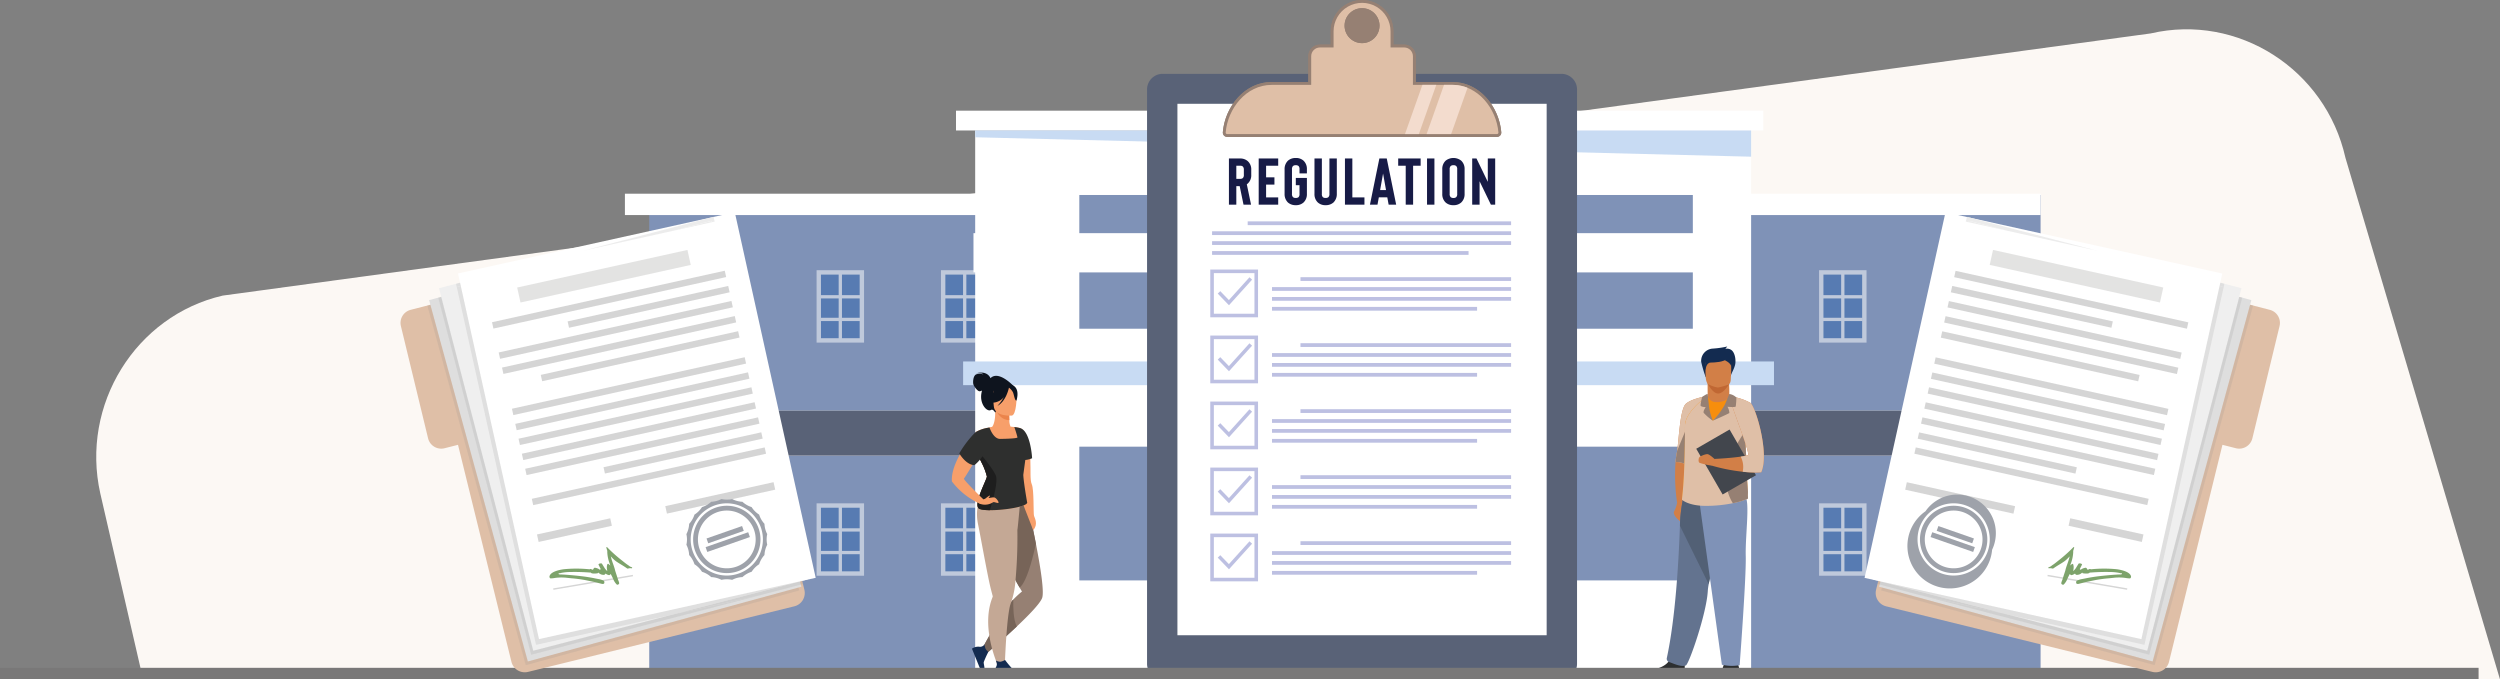 <svg xmlns="http://www.w3.org/2000/svg" xmlns:xlink="http://www.w3.org/1999/xlink" width="615.271" height="167.211" viewBox="0 0 615.271 167.211"><rect x="0" y="0" width="615.271" height="167.211" fill="#808080" stroke="none"/><defs><clipPath id="a"><path d="M1163.332,2087.342a4.3,4.3,0,1,1-4.3,4.3,4.3,4.3,0,0,1,4.3-4.3m-33.209,31.679h66.419a1.062,1.062,0,0,0,1.057-1.151c-.533-6.308-5.415-12.351-12-12.351h-9.044v-6.367a2.854,2.854,0,0,0-2.845-2.845h-2.661v-3.267a7.736,7.736,0,0,0-7.713-7.713h0a7.736,7.736,0,0,0-7.713,7.713v3.267h-2.662a2.854,2.854,0,0,0-2.845,2.845v6.367h-9.044c-6.588,0-11.47,6.043-12,12.351a1.062,1.062,0,0,0,1.058,1.151Z" fill="#968073" clip-rule="evenodd"/></clipPath><clipPath id="b"><path d="M1163.332,2095.94a4.3,4.3,0,1,0-4.3-4.3,4.3,4.3,0,0,0,4.3,4.3m-33.209,22.379h66.419a.327.327,0,0,0,.264-.116.331.331,0,0,0,.094-.274c-.5-5.878-5.035-11.708-11.3-11.708h-9.746v-7.069a2.151,2.151,0,0,0-2.143-2.143h-3.363v-3.969a7.011,7.011,0,0,0-14.023,0v3.969h-3.364a2.152,2.152,0,0,0-2.143,2.143v7.069h-9.746c-6.269,0-10.807,5.83-11.3,11.708a.331.331,0,0,0,.094.274A.327.327,0,0,0,1130.123,2118.319Z" fill="none" clip-rule="evenodd"/></clipPath><clipPath id="c"><path d="M1163.332,2087.833a3.808,3.808,0,1,1-3.808,3.808,3.808,3.808,0,0,1,3.808-3.808m0-.491a4.3,4.3,0,1,1-4.3,4.3A4.3,4.3,0,0,1,1163.332,2087.342Z" fill="#968073" clip-rule="evenodd"/></clipPath></defs><g transform="translate(-480 -3342.789)"><g transform="translate(-2320.478 1342.576)"><path d="M2835.7,2167.424h580.048l-38.037-128.376c-4.9-21.808-26.464-35.582-47.93-30.608l-474.491,64.521c-21.466,4.974-35.023,26.887-30.127,48.7Z" fill="#fcf8f4"/></g><g transform="translate(-348.122 1257.462)"><rect width="95.701" height="53.08" transform="translate(1234.626 2133.316)" fill="#7f92b7"/><rect width="95.701" height="53.08" transform="translate(1234.626 2197.44)" fill="#7f92b7"/><rect width="82.437" height="11.044" transform="translate(1247.89 2186.396)" fill="#596277"/><rect width="101.688" height="5.255" transform="translate(1228.638 2133)" fill="#fff"/><g opacity="0.5"><rect width="10.602" height="16.734" transform="translate(1245.839 2152.368)" fill="#3064ad"/><path d="M1256.879,2169.641h-11.685v-17.817h11.68Zm-10.6-1.078h9.523v-15.656h-9.523Z" fill="#fff"/><rect width="9.793" height="0.809" transform="translate(1246.142 2157.964)" fill="#fff"/><rect width="9.793" height="0.809" transform="translate(1246.142 2163.533)" fill="#fff"/><rect width="0.809" height="16.813" transform="translate(1250.633 2152.289)" fill="#fff"/><rect width="10.602" height="16.734" transform="translate(1276.45 2152.368)" fill="#3064ad"/><path d="M1287.49,2169.641h-11.68v-17.817h11.68Zm-10.6-1.078h9.524v-15.656h-9.531Z" fill="#fff"/><rect width="9.793" height="0.809" transform="translate(1276.753 2157.964)" fill="#fff"/><rect width="9.793" height="0.809" transform="translate(1276.753 2163.533)" fill="#fff"/><rect width="0.809" height="16.813" transform="translate(1281.245 2152.289)" fill="#fff"/><rect width="10.601" height="16.734" transform="translate(1307.062 2152.368)" fill="#3064ad"/><path d="M1318.1,2169.641h-11.68v-17.817h11.68Zm-10.6-1.078h9.523v-15.656H1307.5Z" fill="#fff"/><rect width="9.793" height="0.809" transform="translate(1307.366 2157.964)" fill="#fff"/><rect width="9.793" height="0.809" transform="translate(1307.366 2163.533)" fill="#fff"/><rect width="0.809" height="16.813" transform="translate(1311.857 2152.289)" fill="#fff"/></g><g opacity="0.5"><rect width="10.602" height="16.734" transform="translate(1245.839 2209.746)" fill="#3064ad"/><path d="M1256.879,2227.02h-11.685v-17.813h11.68Zm-10.6-1.079h9.523v-15.656h-9.523Z" fill="#fff"/><rect width="9.793" height="0.809" transform="translate(1246.142 2215.343)" fill="#fff"/><rect width="9.793" height="0.809" transform="translate(1246.142 2220.911)" fill="#fff"/><rect width="0.809" height="16.813" transform="translate(1250.633 2209.668)" fill="#fff"/><rect width="10.602" height="16.734" transform="translate(1276.45 2209.746)" fill="#3064ad"/><path d="M1287.49,2227.02h-11.68v-17.813h11.68Zm-10.6-1.079h9.524v-15.656h-9.531Z" fill="#fff"/><rect width="9.793" height="0.809" transform="translate(1276.753 2215.343)" fill="#fff"/><rect width="9.793" height="0.809" transform="translate(1276.753 2220.911)" fill="#fff"/><rect width="0.809" height="16.813" transform="translate(1281.245 2209.668)" fill="#fff"/><rect width="10.601" height="16.734" transform="translate(1307.062 2209.746)" fill="#3064ad"/><path d="M1318.1,2227.02h-11.68v-17.813h11.68Zm-10.6-1.079h9.523v-15.656H1307.5Z" fill="#fff"/><rect width="9.793" height="0.809" transform="translate(1307.366 2215.343)" fill="#fff"/><rect width="9.793" height="0.809" transform="translate(1307.366 2220.911)" fill="#fff"/><rect width="0.809" height="16.813" transform="translate(1311.857 2209.668)" fill="#fff"/></g><rect width="95.701" height="53.08" transform="translate(987.906 2133.316)" fill="#7f92b7"/><rect width="95.701" height="53.08" transform="translate(987.906 2197.44)" fill="#7f92b7"/><rect width="82.437" height="11.044" transform="translate(1001.17 2186.396)" fill="#596277"/><rect width="101.688" height="5.255" transform="translate(981.918 2133)" fill="#fff"/><g opacity="0.5"><rect width="10.602" height="16.734" transform="translate(999.119 2152.368)" fill="#3064ad"/><path d="M1010.158,2169.641H998.474v-17.817h11.68Zm-10.6-1.078h9.523v-15.656h-9.523Z" fill="#fff"/><rect width="9.793" height="0.809" transform="translate(999.422 2157.964)" fill="#fff"/><rect width="9.793" height="0.809" transform="translate(999.422 2163.533)" fill="#fff"/><rect width="0.809" height="16.813" transform="translate(1003.913 2152.289)" fill="#fff"/><rect width="10.602" height="16.734" transform="translate(1029.73 2152.368)" fill="#3064ad"/><path d="M1040.77,2169.641h-11.68v-17.817h11.68Zm-10.6-1.078h9.523v-15.656h-9.53Z" fill="#fff"/><rect width="9.793" height="0.809" transform="translate(1030.033 2157.964)" fill="#fff"/><rect width="9.793" height="0.809" transform="translate(1030.033 2163.533)" fill="#fff"/><rect width="0.809" height="16.813" transform="translate(1034.525 2152.289)" fill="#fff"/><rect width="10.601" height="16.734" transform="translate(1060.342 2152.368)" fill="#3064ad"/><path d="M1071.382,2169.641H1059.7v-17.817h11.68Zm-10.6-1.078h9.522v-15.656h-9.522Z" fill="#fff"/><rect width="9.793" height="0.809" transform="translate(1060.646 2157.964)" fill="#fff"/><rect width="9.793" height="0.809" transform="translate(1060.646 2163.533)" fill="#fff"/><rect width="0.809" height="16.813" transform="translate(1065.137 2152.289)" fill="#fff"/></g><g opacity="0.5"><rect width="10.602" height="16.734" transform="translate(999.119 2209.746)" fill="#3064ad"/><path d="M1010.158,2227.02H998.474v-17.813h11.68Zm-10.6-1.079h9.523v-15.656h-9.523Z" fill="#fff"/><rect width="9.793" height="0.809" transform="translate(999.422 2215.343)" fill="#fff"/><rect width="9.793" height="0.809" transform="translate(999.422 2220.911)" fill="#fff"/><rect width="0.809" height="16.813" transform="translate(1003.913 2209.668)" fill="#fff"/><rect width="10.602" height="16.734" transform="translate(1029.73 2209.746)" fill="#3064ad"/><path d="M1040.77,2227.02h-11.68v-17.813h11.68Zm-10.6-1.079h9.523v-15.656h-9.53Z" fill="#fff"/><rect width="9.793" height="0.809" transform="translate(1030.033 2215.343)" fill="#fff"/><rect width="9.793" height="0.809" transform="translate(1030.033 2220.911)" fill="#fff"/><rect width="0.809" height="16.813" transform="translate(1034.525 2209.668)" fill="#fff"/><rect width="10.601" height="16.734" transform="translate(1060.342 2209.746)" fill="#3064ad"/><path d="M1071.382,2227.02H1059.7v-17.813h11.68Zm-10.6-1.079h9.522v-15.656h-9.522Z" fill="#fff"/><rect width="9.793" height="0.809" transform="translate(1060.646 2215.343)" fill="#fff"/><rect width="9.793" height="0.809" transform="translate(1060.646 2220.911)" fill="#fff"/><rect width="0.809" height="16.813" transform="translate(1065.137 2209.668)" fill="#fff"/></g><rect width="190.964" height="134.039" transform="translate(1068.123 2117.437)" fill="#fff"/><rect width="198.674" height="4.87" transform="translate(1063.402 2112.566)" fill="#fff"/><path d="M1068.123,2119.109l190.965,4.781v-6.454H1068.123Z" fill="#c8dbf3"/><rect width="26.02" height="28.204" transform="translate(1151.523 2221.891)" fill="#fff"/><rect width="23.54" height="26.929" transform="translate(1152.763 2223.166)" fill="#3064ad"/><rect width="0.877" height="26.929" transform="translate(1164.095 2223.166)" fill="#fff"/><path d="M1162,2236.631a.556.556,0,1,1,.557.556.556.556,0,0,1-.557-.556Z" fill="#fff"/><path d="M1165.957,2236.631a.556.556,0,1,1,.556.556h0A.557.557,0,0,1,1165.957,2236.631Z" fill="#fff"/><rect width="199.559" height="5.831" transform="translate(1065.156 2174.287)" fill="#c8dbf3"/><rect width="150.993" height="32.912" transform="translate(1093.75 2133.316)" fill="#7f92b7"/><rect width="150.993" height="32.912" transform="translate(1093.75 2195.257)" fill="#7f92b7"/><path d="M1114.256,2103.5h98.152a3.848,3.848,0,0,1,3.837,3.837V2248.7a3.848,3.848,0,0,1-3.837,3.838h-98.152a3.848,3.848,0,0,1-3.837-3.838V2107.336a3.848,3.848,0,0,1,3.837-3.837" fill="#596277" fill-rule="evenodd"/><rect width="90.871" height="130.793" transform="translate(1117.896 2110.871)" fill="#fff"/><path d="M1163.332,2087.342a4.3,4.3,0,1,1-4.3,4.3,4.3,4.3,0,0,1,4.3-4.3m-33.209,31.679h66.419a1.062,1.062,0,0,0,1.057-1.151c-.533-6.308-5.415-12.351-12-12.351h-9.044v-6.367a2.854,2.854,0,0,0-2.845-2.845h-2.661v-3.267a7.736,7.736,0,0,0-7.713-7.713h0a7.736,7.736,0,0,0-7.713,7.713v3.267h-2.662a2.854,2.854,0,0,0-2.845,2.845v6.367h-9.044c-6.588,0-11.47,6.043-12,12.351a1.062,1.062,0,0,0,1.058,1.151Z" fill="#968073" fill-rule="evenodd"/><g clip-path="url(#a)"><rect width="68.586" height="33.694" transform="translate(1129.039 2085.327)" fill="#968073"/></g><g clip-path="url(#b)"><rect width="67.154" height="32.29" transform="translate(1129.755 2086.029)" fill="#dfbfa7"/></g><path d="M1179.221,2118.319h6.042l4.031-11.379a9.825,9.825,0,0,0-3.7-.719h-2.09Zm-5.321,0h3.416l4.286-12.1h-3.416Z" fill="#f3dcce" fill-rule="evenodd"/><path d="M1163.332,2087.833a3.808,3.808,0,1,1-3.808,3.808,3.808,3.808,0,0,1,3.808-3.808m0-.491a4.3,4.3,0,1,1-4.3,4.3A4.3,4.3,0,0,1,1163.332,2087.342Z" fill="#968073" fill-rule="evenodd"/><g clip-path="url(#c)"><rect width="8.598" height="8.598" transform="translate(1159.033 2087.342)" fill="#968073"/></g><rect width="10.874" height="10.874" transform="translate(1126.422 2152.104)" fill="none" stroke="#bdc0e2" stroke-miterlimit="2.613" stroke-width="0.88"/><rect width="64.829" height="0.927" transform="translate(1135.186 2139.808)" fill="#bdc0e2"/><rect width="73.593" height="0.927" transform="translate(1126.422 2142.246)" fill="#bdc0e2"/><rect width="73.593" height="0.927" transform="translate(1126.422 2144.684)" fill="#bdc0e2"/><rect width="63.125" height="0.927" transform="translate(1126.422 2147.122)" fill="#bdc0e2"/><path d="M1196.1,2124.333v11.361h-1.059l-2.78-5.762v5.762h-1.82v-11.361h1.059l2.78,5.745v-5.745Zm-10.274,1.655a.95.95,0,0,1,.678.2,1.038,1.038,0,0,1,.248.812v6.037a1.038,1.038,0,0,1-.248.812.95.95,0,0,1-.678.2.987.987,0,0,1-.678-.2,1.071,1.071,0,0,1-.249-.812V2127a1.069,1.069,0,0,1,.249-.812A.987.987,0,0,1,1185.822,2125.988Zm0,9.836a2.731,2.731,0,0,0,1.919-.666,2.778,2.778,0,0,0,.828-2.126V2127a2.78,2.78,0,0,0-.828-2.127,3.1,3.1,0,0,0-3.838,0,2.78,2.78,0,0,0-.828,2.127v6.037a2.778,2.778,0,0,0,.828,2.126A2.731,2.731,0,0,0,1185.822,2135.824Zm-4.681-.13v-11.361h-1.82v11.361Zm-3.391-11.361v1.785H1175.9v9.576h-1.82v-9.576h-1.853v-1.785Zm-9.976,7.774h1.456l-.728-4.074Zm2.1,3.587-.331-1.8h-2.084l-.331,1.8h-1.854l2.317-11.361h1.82l2.316,11.361Zm-5.955,0v-1.785h-2.978v-9.576h-1.82v11.361Zm-9.546.13a2.811,2.811,0,0,0,1.92-.666,2.846,2.846,0,0,0,.827-2.126v-8.7h-1.82v8.7a1.075,1.075,0,0,1-.248.812.991.991,0,0,1-.679.2,1.019,1.019,0,0,1-.7-.2,1.091,1.091,0,0,1-.231-.812v-8.7h-1.82v8.7a2.777,2.777,0,0,0,.827,2.126A2.731,2.731,0,0,0,1154.374,2135.824Zm-7.361,0a2.733,2.733,0,0,0,1.919-.666,2.781,2.781,0,0,0,.827-2.126v-3.911h-2.73v1.785h.91v2.126a1.086,1.086,0,0,1-.232.812,1.016,1.016,0,0,1-.694.2.992.992,0,0,1-.679-.2,1.075,1.075,0,0,1-.248-.812V2127a1.073,1.073,0,0,1,.248-.812.992.992,0,0,1,.679-.2,1.016,1.016,0,0,1,.694.2,1.085,1.085,0,0,1,.232.812V2128h1.82V2127a2.783,2.783,0,0,0-.827-2.127,2.738,2.738,0,0,0-1.919-.665,2.815,2.815,0,0,0-1.92.665,2.848,2.848,0,0,0-.827,2.127v6.037a2.846,2.846,0,0,0,.827,2.126A2.809,2.809,0,0,0,1147.013,2135.824Zm-4.318-9.706h-2.978v2.857h2.052v1.785h-2.052v3.149h2.978v1.785h-4.8v-11.361h4.8Zm-8.454,1.006a1.1,1.1,0,0,0-.248-.811.988.988,0,0,0-.678-.2h-.927v3.23h.927a.988.988,0,0,0,.678-.195,1.069,1.069,0,0,0,.248-.811Zm1.771,8.57h-1.853l-.943-4.561h-.828v4.561h-1.82v-11.361h2.747a2.733,2.733,0,0,1,1.919.681,2.7,2.7,0,0,1,.828,2.11v1.218a2.717,2.717,0,0,1-.828,2.126,1.674,1.674,0,0,1-.265.211Z" fill="#171b46"/><path d="M1128.126,2157.282l2.445,2.531,5.379-5.954" fill="none" stroke="#bdc0e2" stroke-miterlimit="2.613" stroke-width="0.87"/><rect width="51.837" height="0.927" transform="translate(1148.178 2153.545)" fill="#bdc0e2"/><rect width="58.844" height="0.927" transform="translate(1141.171 2155.983)" fill="#bdc0e2"/><rect width="58.844" height="0.927" transform="translate(1141.171 2158.421)" fill="#bdc0e2"/><rect width="50.474" height="0.927" transform="translate(1141.171 2160.859)" fill="#bdc0e2"/><rect width="10.874" height="10.874" transform="translate(1126.422 2168.349)" fill="none" stroke="#bdc0e2" stroke-miterlimit="2.613" stroke-width="0.88"/><rect width="10.874" height="10.874" transform="translate(1126.422 2184.594)" fill="none" stroke="#bdc0e2" stroke-miterlimit="2.613" stroke-width="0.88"/><rect width="10.874" height="10.874" transform="translate(1126.422 2200.84)" fill="none" stroke="#bdc0e2" stroke-miterlimit="2.613" stroke-width="0.88"/><rect width="10.874" height="10.874" transform="translate(1126.422 2217.085)" fill="none" stroke="#bdc0e2" stroke-miterlimit="2.613" stroke-width="0.88"/><path d="M1128.126,2173.528l2.445,2.531,5.379-5.954" fill="none" stroke="#bdc0e2" stroke-miterlimit="2.613" stroke-width="0.87"/><path d="M1128.126,2189.773l2.445,2.531,5.379-5.954" fill="none" stroke="#bdc0e2" stroke-miterlimit="2.613" stroke-width="0.87"/><path d="M1128.126,2206.018l2.445,2.531,5.379-5.954" fill="none" stroke="#bdc0e2" stroke-miterlimit="2.613" stroke-width="0.87"/><path d="M1128.126,2222.264l2.445,2.531,5.379-5.954" fill="none" stroke="#bdc0e2" stroke-miterlimit="2.613" stroke-width="0.87"/><rect width="51.837" height="0.927" transform="translate(1148.178 2169.79)" fill="#bdc0e2"/><rect width="51.837" height="0.927" transform="translate(1148.178 2186.035)" fill="#bdc0e2"/><rect width="51.837" height="0.927" transform="translate(1148.178 2202.281)" fill="#bdc0e2"/><rect width="51.837" height="0.927" transform="translate(1148.178 2218.526)" fill="#bdc0e2"/><rect width="58.844" height="0.927" transform="translate(1141.171 2172.228)" fill="#bdc0e2"/><rect width="58.844" height="0.927" transform="translate(1141.171 2188.473)" fill="#bdc0e2"/><rect width="58.844" height="0.927" transform="translate(1141.171 2204.719)" fill="#bdc0e2"/><rect width="58.844" height="0.927" transform="translate(1141.171 2220.964)" fill="#bdc0e2"/><rect width="58.844" height="0.927" transform="translate(1141.171 2174.666)" fill="#bdc0e2"/><rect width="58.844" height="0.927" transform="translate(1141.171 2190.911)" fill="#bdc0e2"/><rect width="58.844" height="0.927" transform="translate(1141.171 2207.156)" fill="#bdc0e2"/><rect width="58.844" height="0.927" transform="translate(1141.171 2223.402)" fill="#bdc0e2"/><rect width="50.474" height="0.927" transform="translate(1141.171 2177.104)" fill="#bdc0e2"/><rect width="50.474" height="0.927" transform="translate(1141.171 2193.349)" fill="#bdc0e2"/><rect width="50.474" height="0.927" transform="translate(1141.171 2209.594)" fill="#bdc0e2"/><rect width="50.474" height="0.927" transform="translate(1141.171 2225.84)" fill="#bdc0e2"/><path d="M1084.589,2232.526c-.546,1.4-3.341,4.268-6.222,6.981-3.439,3.241-7,6.254-7,6.254s-1.628.5-.918-1.9c0,0,3.927-7.215,5.613-9.345.482-.608.98-1.164,1.447-1.647a23.158,23.158,0,0,1,2.131-1.967s-.221-.355-.579-.969c-1.753-3-6.784-12.192-5.23-16.273a14.233,14.233,0,0,1,6.52-7.13s1.475,6.22,2.719,12.615C1084.213,2225.029,1085.163,2231.059,1084.589,2232.526Z" fill="#968073"/><path d="M1083.068,2219.146c-.856,3.937-2.339,9.508-4.009,10.788-1.753-3-6.784-12.192-5.23-16.273a14.233,14.233,0,0,1,6.52-7.13S1081.824,2212.751,1083.068,2219.146Z" fill="#776458"/><path d="M1078.367,2239.507c-3.439,3.241-7,6.254-7,6.254s-1.628.5-.918-1.9c0,0,3.927-7.215,5.613-9.345.482-.608.98-1.164,1.447-1.647C1077.452,2234.711,1077.5,2237.836,1078.367,2239.507Z" fill="#776458"/><path d="M1082.4,2215.813s-4.075-10.229-3.86-10.524c.133-.185.392-5.765.569-9.959.107-2.55.184-4.589.184-4.589s1.806.644,2.239,5.037c.083.847.132,1.645.161,2.39.122,3.117-.106,5.313.359,6.351.577,1.287.37,7.16.548,7.751S1083.693,2214.34,1082.4,2215.813Z" fill="#f79f6a"/><path d="M1079.177,2209l-.325-1.2c-2.289.99-9.015-.457-9.015-.457s-2.005,2.375-.973,7.194c.5,2.351,2.286,12.4,3.015,15.343.264,1.066.469,1.823.551,2.125l0,0a.437.437,0,0,1-.03.275,14.108,14.108,0,0,0-.713,2.346c-1.665,7.8,2.894,16.409,2.894,16.409l.78-.458s.3-10.39,1.112-15.081a8.931,8.931,0,0,1,.455-1.816,19.516,19.516,0,0,0,1.07-5.015,118.16,118.16,0,0,0,.507-12.955C1078.583,2215.7,1079.177,2209,1079.177,2209Z" fill="#c4a895"/><path d="M1068.853,2210.268c-.93-1.408,2.262-7.159,2.148-7.7a15.411,15.411,0,0,0-1.263-3.317,24.939,24.939,0,0,1-1.2-2.6c.166-.231.328-.447.478-.651a5.789,5.789,0,0,0,.556-.873,1.2,1.2,0,0,0,.134-.832,4.187,4.187,0,0,0-.209-.6c-.04-.092-.083-.183-.128-.274a8.551,8.551,0,0,0-1.185-1.725,8.087,8.087,0,0,1,2.91-1.034c.132-.043.248-.075.342-.1l.2-.047c.223-.054.447-.1.641-.135.4-.405.886-1.905.741-4.115l.195.026,3.273.442s-.01,1.023.045,1.982a3.794,3.794,0,0,0,.3,1.615c.254.02.407.035.407.035v0l.006.007c.184.015.354.031.509.049l.037,0c.288.032.526.068.72.1a.326.326,0,0,0,.04.009,3.175,3.175,0,0,1,.748.2v.01c-.027,1.031,1.638,2.835,1.521,5.168,0,.088-.851,6.2-.847,6.293.068,1.741.921,6.645.921,6.645C1081.664,2210.374,1069.354,2211.716,1068.853,2210.268Z" fill="#f79f6a"/><path d="M1071.882,2178.408c-.06-.169-.774-1.974-3.616-1.185,0,0,1.434-.27,1.865.262a2.376,2.376,0,0,0-1.869.029c-.691.483-.718,1.968-.583,2.411s1.009,1.733,1.534,1.7a1.545,1.545,0,0,0,.589-.185,6.968,6.968,0,0,0-.165.793c-.4,2.657,1.469,4.543,2.341,4,.559-.351,1.058.634,1.058.634l4.409-6.655S1073.855,2176.4,1071.882,2178.408Z" fill="#0e141e"/><path d="M1076.484,2186.737s-.012,1.022.045,1.981c-1.813.06-2.871-1.532-3.319-2.423Z" fill="#eb844b"/><path d="M1077.144,2187.608s-4.278.333-4.444-2.334-.831-4.421,1.893-4.746,3.319.659,3.591,1.536S1078.252,2187.453,1077.144,2187.608Z" fill="#f79f6a"/><path d="M1077.966,2180.589c-.711-.762-1.2-.555-1.466-.3a3,3,0,0,0-3.811.852,5.1,5.1,0,0,1-1.482,3.112,3.551,3.551,0,0,0,2.581-.139,3.065,3.065,0,0,0,1.4-1.095,10.021,10.021,0,0,1-1.591,2.205c2.088-1.125,2.768-4.167,2.835-4.488a3.366,3.366,0,0,1,1.01,1.187c.255.666.437,2.059.841,1.986C1078.279,2183.912,1079.032,2181.731,1077.966,2180.589Z" fill="#0e141e"/><path d="M1079.694,2251.282h-6.638a2.758,2.758,0,0,1,.188-1.779c.386-.637.148-1.07-.019-1.612a2.453,2.453,0,0,0,1.089.295,3.274,3.274,0,0,0,1.156-.44,22.549,22.549,0,0,0,1.722,2.079C1077.626,2250.137,1079.56,2250.026,1079.694,2251.282Z" fill="#132b50"/><path d="M1069.828,2251.127l-2.5-6.15a2.763,2.763,0,0,1,1.719-.5,1.278,1.278,0,0,0,1.4-.619,2.589,2.589,0,0,0,.226,1.115,2.344,2.344,0,0,0,.693.784,23.956,23.956,0,0,0-1.129,2.5C1070.111,2248.78,1070.942,2250.53,1069.828,2251.127Z" fill="#132b50"/><path d="M1079.965,2202.212c0-.05.26-1.972.493-3.679a5.44,5.44,0,0,0,1.674-.429c-.029-.744-.525-7.114-3.2-7.473-.127-.035-.259-.064-.386-.089l-.04-.008c-.328-.061-.619-.093-.72-.1l-.037,0a24.871,24.871,0,0,1,.783,2.533c-.015.267-2.58.355-4.266.378s-2.615-2.777-2.63-2.82c-.065.015-.132.031-.2.048a8.834,8.834,0,0,0-3.252,1.132,8.5,8.5,0,0,1,1.185,1.726c.046.09.088.182.128.274a4.176,4.176,0,0,1,.209.595,1.205,1.205,0,0,1-.134.833,5.833,5.833,0,0,1-.556.872c-.15.2-.312.421-.478.651a5.935,5.935,0,0,0,.287.726h0c.241.53.574,1.177.913,1.875a15.4,15.4,0,0,1,1.263,3.316c.114.543-3.078,6.293-2.147,7.7.148.428,1.327.612,2.9.62,3.739.02,9.686-.962,9.137-2.031C1080.886,2208.857,1080.033,2203.954,1079.965,2202.212Z" fill="#2e2f2e"/><path d="M1071.749,2210.888c-1.568-.008-2.747-.192-2.9-.62-.931-1.408,2.261-7.158,2.147-7.7a15.4,15.4,0,0,0-1.263-3.316c-.339-.7-.672-1.345-.913-1.875h0c.132-.521.21-.825.21-.825s3.4,3.949,4.175,5.813C1073.821,2203.826,1072.394,2208.8,1071.749,2210.888Z" fill="#1e1e1e"/><path d="M1070.135,2208.211l-.672,1.164a17.864,17.864,0,0,1-7.07-5.565c-.151-2.189.873-4.705,2.1-6.876.2-.359.411-.709.622-1.046a27.155,27.155,0,0,0,3.233,2.417c-.179.3-.394.653-.626,1.034-.958,1.579-2.2,3.6-2.356,3.761C1065.1,2203.366,1070.135,2208.211,1070.135,2208.211Z" fill="#f79f6a"/><path d="M1067.9,2199.812c-2.126-.14-3.694-2.906-3.694-2.906a26.536,26.536,0,0,1,3.979-5.208C1074.078,2193.948,1068.861,2199.177,1067.9,2199.812Z" fill="#2e2f2e"/><path d="M1070.135,2208.21a1.328,1.328,0,0,0,.6-.259c.237-.207.991-.792,1.035-.61s-.547.462-.236.507.8-.164,1.287-.09,1.239,1.2,1.008,1.332-1.075-.311-1.3-.155a3.653,3.653,0,0,1-3.069.44C1068.2,2208.794,1070.135,2208.21,1070.135,2208.21Z" fill="#f79f6a"/><path d="M1247.906,2178.133a30.415,30.415,0,0,1-1.107-3.763,3.027,3.027,0,0,1,2.878-3.253,22.5,22.5,0,0,0,3.549-.515l-.493.582a1.848,1.848,0,0,1,1.468.269c.748.492,1.129,1.947,1.017,3.2s-1.091,2.633-1.1,3.151S1247.906,2178.133,1247.906,2178.133Z" fill="#132b50"/><path d="M1240.854,2209.125a7.32,7.32,0,0,1-.772,2.167s-.326,1.008,1.811,2.522.059-4.689.059-4.689Z" fill="#d27f47"/><path d="M1248.394,2182.764s-1.2,6.415-2.506,13.117c-1.42,7.285-2.969,14.908-3.248,15-.534.178-1.351-.519-1.707-1.41a45.961,45.961,0,0,1-.443-10.4,18.758,18.758,0,0,1,.281-2.162c.534-2.4.7-10.907,2.3-12.242S1248.394,2182.764,1248.394,2182.764Z" fill="#d27f47"/><path d="M1248.394,2182.764s-.691,3.7-1.6,8.41c-.287,1.5-.6,3.093-.911,4.707-1.281,2.511-2.38,4.218-2.719,3.9a3.922,3.922,0,0,0-2.679-.71,18.758,18.758,0,0,1,.281-2.162c.042-.19.082-.418.12-.677.448-3.025.7-10.336,2.179-11.565C1244.672,2183.327,1248.394,2182.764,1248.394,2182.764Z" fill="#dfbfa7"/><path d="M1246.8,2191.174c-.287,1.5-.6,3.093-.911,4.707-1.281,2.511-2.38,4.218-2.719,3.9a3.922,3.922,0,0,0-2.679-.71,18.758,18.758,0,0,1,.281-2.162c.042-.19.082-.418.12-.677l3.841-9.27Z" fill="#968073"/><path d="M1253.709,2182.669a28.369,28.369,0,0,0-.168-4.144l-5.165.844s0,1.576.023,3.325h-.005s-.141,1.622,1.857,1.859S1253.763,2183.921,1253.709,2182.669Z" fill="#d27f47"/><path d="M1248.362,2179.688s1.216,2.492,2.611,2.492,2.7-2.344,2.7-2.344Z" fill="#c06733"/><path d="M1251.8,2251.135a9.1,9.1,0,0,1,.623-2.334c.436-.87,3.2-.317,3.2-.317s.554.475.673,2.691Z" fill="#2d2f30"/><path d="M1242.368,2251.116c.651-.4.28-3.361.28-3.361s-3.032-2.426-3.449-.569-2.881,2.692-4.284,2.919a1.505,1.505,0,0,0-1.361,1.011Z" fill="#2d2f30"/><path d="M1248.53,2179.872a7.088,7.088,0,0,0,2.4.833,19.252,19.252,0,0,0,2.579-.726c.614-.372.575-1.126.606-2.174a16.291,16.291,0,0,0,.024-2.929c-.164-.855-.707-1.342-2.225-1.474-2.787-.242-3.948.456-4,1.39-.012.251-.024.491-.032.717C1247.771,2178.423,1248,2179.457,1248.53,2179.872Z" fill="#d27f47"/><path d="M1248.649,2229.095a13.891,13.891,0,0,0-.222,1.638c-.282,5.5-4.629,18.071-5.407,18.365-1.2.454-3.1-.511-4.088-.827a.851.851,0,0,1-.6-.966c2.153-9.9,2.944-24.146,3.232-32.582a38.221,38.221,0,0,1,.875-7.185s10.6-2.829,10.664.749C1253.162,2211.454,1249.595,2223.871,1248.649,2229.095Z" fill="#63738f"/><path d="M1248.649,2229.095l-7.082-14.372a38.221,38.221,0,0,1,.875-7.185s10.6-2.829,10.664.749C1253.162,2211.454,1249.595,2223.871,1248.649,2229.095Z" fill="#526075"/><path d="M1246.29,2208.3l5.6,40.62a10.965,10.965,0,0,0,4.375.118s1.641-21.6,1.5-26.826,1.178-13.975-.3-14.941S1246.29,2208.3,1246.29,2208.3Z" fill="#7f92b7"/><path d="M1258.28,2207.271a.837.837,0,0,1-.825.87l-8.831.135-6.488.1c-.3,0,.657-2.425.677-18.272,0-3.536,5.479-7.341,5.58-7.341v0a2.125,2.125,0,0,0,2.039,1.53c1.467.1,3.267-.634,3.267-1.479a3.917,3.917,0,0,1,.444.573,22.855,22.855,0,0,1,3.15,8.2c.744,3.577.458,8.36.993,14.53C1258.326,2206.563,1258.269,2206.959,1258.28,2207.271Z" fill="#f78e0d"/><path d="M1257.954,2208.19a18,18,0,0,1-3.37.982,33.245,33.245,0,0,1-6.529.655c-4.293.028-5.919-1.452-5.919-1.452-.3,0,.657-2.425.677-18.272,0-3.536,5.479-7.341,5.58-7.341v0s-.141,4.708,1.284,6.093c0,0,2-1.543,4.589-5.935a27.724,27.724,0,0,1,3.027,8.665,24.421,24.421,0,0,1,.4,3.007c.25,3.126.194,6.942.592,11.523.039.446-.018.842-.007,1.154C1258.3,2207.742,1258.425,2208.183,1257.954,2208.19Z" fill="#dfbfa7"/><path d="M1257.954,2208.19a18,18,0,0,1-3.37.982,11.553,11.553,0,0,1-1.682-5.952c-.2-5.068,4.61-11.593,4.61-11.593l.183,2.967c.25,3.126.194,6.942.592,11.523.039.446-.018.842-.007,1.154C1258.3,2207.742,1258.425,2208.183,1257.954,2208.19Z" fill="#968073"/><rect width="9.474" height="12.996" transform="matrix(0.866, -0.5, 0.5, 0.866, 1245.58, 2195.769)" fill="#42464d"/><path d="M1261.567,2201.558a25.334,25.334,0,0,1-4.553-.131,43.752,43.752,0,0,1-7.9-1.59l.915-1.563s3.741-.165,6.481-.566a16.491,16.491,0,0,0,1.788-.344c.6-.16-2.362-7.655-3.854-12.063-.356-1.052-.628-1.928-.749-2.486,0,0,.26.042.67.122a13.887,13.887,0,0,1,4.527,1.528C1260.256,2185.493,1263.648,2197.08,1261.567,2201.558Z" fill="#d27f47"/><path d="M1250.067,2198.274s-1.268-1.187-1.757-1.187-1.9.514-2.046.91-.2,1.108.2,1.266a18.234,18.234,0,0,0,2.506.594C1249.4,2199.9,1250.47,2199.659,1250.067,2198.274Z" fill="#d27f47"/><path d="M1261.567,2201.558a25.334,25.334,0,0,1-4.553-.131,5.436,5.436,0,0,0-.5-3.719,16.491,16.491,0,0,0,1.788-.344c.6-.16-2.362-7.655-3.854-12.063-.119-1.425-.182-2.379-.182-2.379l.1.015a13.887,13.887,0,0,1,4.527,1.528C1260.256,2185.493,1263.648,2197.08,1261.567,2201.558Z" fill="#dfbfa7"/><path d="M1249.677,2188.857s4-1.761,4.056-1.9a3.167,3.167,0,0,0-.475-1.523s1.919.178,2.038-.06a16.061,16.061,0,0,0,.158-2.216,3.06,3.06,0,0,0-1.741-.87s-.866,2.148-1.187,2.789A19.761,19.761,0,0,1,1249.677,2188.857Z" fill="#968073"/><path d="M1248.728,2185.375a13.324,13.324,0,0,0,.949,3.482,11.876,11.876,0,0,1-2.265-1.929c-.178-.475.505-1.4.505-1.4s-1.247-.029-1.276-.445a13.352,13.352,0,0,1,.385-2.047s1.072-.783,1.369-.753Z" fill="#968073"/><path d="M1247.858,2176.444s.108-1.858,1.261-1.88,3.157-.135,3.99-.918-4.951-.425-4.951-.425S1247.459,2175.458,1247.858,2176.444Z" fill="#132b50"/><path d="M1252.487,2173.922s1.5.612,1.714,1.567C1254.2,2175.489,1254.7,2171.968,1252.487,2173.922Z" fill="#132b50"/><rect width="42.715" height="9.659" transform="translate(1067.704 2142.709)" fill="#fff"/><rect width="42.715" height="9.659" transform="translate(1216.245 2142.709)" fill="#fff"/></g><rect width="610" height="2.858" transform="translate(480 3507.143)" fill="#797878"/><g transform="translate(-348.604 1257.132)"><path d="M1389.622,2165.91a3.324,3.324,0,0,0-2.4-4l-6.348-1.641c-.062-.019-.125-.037-.188-.053l-.319-.078h0l-65.21-16.058a3.379,3.379,0,0,0-4.089,2.473l-20.743,84.236a3.379,3.379,0,0,0,2.473,4.089l65.528,16.137a3.379,3.379,0,0,0,4.089-2.474l13.152-53.408,3.316.84a3.325,3.325,0,0,0,4.048-2.441Z" fill="#dfbfa7"/><rect width="92.189" height="69.792" transform="translate(1291.058 2230.055) rotate(-74.718)" fill="#dedede"/><rect width="92.189" height="69.792" transform="translate(1289.503 2228.254) rotate(-75.431)" fill="#efefef"/><path d="M1351.3,2228.376l-.05.006.066,0Z" fill="#333232"/><rect width="92.189" height="69.792" transform="matrix(0.216, -0.976, 0.976, 0.216, 1287.49, 2227.876)" fill="#fff"/><rect width="3.777" height="42.91" transform="translate(1318.288 2150.856) rotate(-77.554)" fill="#e3e3e2"/><rect width="1.602" height="58.692" transform="matrix(0.216, -0.976, 0.976, 0.216, 1309.541, 2153.874)" fill="#d5d5d5"/><rect width="1.602" height="40.475" transform="translate(1308.72 2157.594) rotate(-77.554)" fill="#d5d5d5"/><rect width="1.602" height="58.692" transform="matrix(0.216, -0.976, 0.976, 0.216, 1307.899, 2161.315)" fill="#d5d5d5"/><rect width="1.602" height="58.692" transform="matrix(0.216, -0.976, 0.976, 0.216, 1307.078, 2165.036)" fill="#d5d5d5"/><rect width="1.602" height="49.768" transform="matrix(0.216, -0.976, 0.976, 0.216, 1306.257, 2168.756)" fill="#d5d5d5"/><rect width="1.602" height="58.692" transform="matrix(0.216, -0.976, 0.976, 0.216, 1304.639, 2175.167)" fill="#d5d5d5"/><rect width="1.602" height="58.692" transform="matrix(0.216, -0.976, 0.976, 0.216, 1303.818, 2178.887)" fill="#d5d5d5"/><rect width="1.593" height="58.692" transform="translate(1303.014 2182.53) rotate(-77.554)" fill="#d5d5d5"/><rect width="1.593" height="58.692" transform="matrix(0.216, -0.976, 0.976, 0.216, 1302.198, 2186.228)" fill="#d5d5d5"/><rect width="1.593" height="58.692" transform="translate(1301.381 2189.927) rotate(-77.554)" fill="#d5d5d5"/><rect width="1.593" height="39.779" transform="matrix(0.216, -0.976, 0.976, 0.216, 1300.565, 2193.625)" fill="#d5d5d5"/><rect width="1.593" height="58.692" transform="translate(1299.749 2197.323) rotate(-77.554)" fill="#d5d5d5"/><rect width="1.886" height="18.461" transform="translate(1337.698 2215.054) rotate(-77.554)" fill="#d5d5d5"/><rect width="1.886" height="27.303" transform="matrix(0.216, -0.976, 0.976, 0.216, 1297.487, 2206.179)" fill="#d5d5d5"/><path d="M1318.88,2220.956a9.5,9.5,0,0,0-16.4-9.473,10.443,10.443,0,1,0,16.4,9.473Zm-6.069,5.673a8.888,8.888,0,1,1,4.814-11.611A8.888,8.888,0,0,1,1312.811,2226.629Z" fill="#9ea2aa"/><path d="M1306.244,2210.759a8.287,8.287,0,1,0,10.826,4.489A8.287,8.287,0,0,0,1306.244,2210.759Zm5.886,14.223a7.105,7.105,0,1,1,3.848-9.283A7.105,7.105,0,0,1,1312.13,2224.982Z" fill="#9ea2aa"/><rect width="1.258" height="9.269" transform="translate(1305.24 2216.308) rotate(-70.717)" fill="#9ea2aa"/><rect width="1.258" height="11.108" transform="translate(1303.734 2217.831) rotate(-70.717)" fill="#9ea2aa"/><rect width="0.353" height="19.872" transform="matrix(0.168, -0.986, 0.986, 0.168, 1332.497, 2227.47)" fill="#d5d5d5"/><path d="M1336.239,2229.55a.49.49,0,0,1-.29-.207l-.007-.012-.009-.009a.079.079,0,0,1-.025-.059v-.015l0-.014a.283.283,0,0,1,0-.133,4.149,4.149,0,0,1,.262-.742l0-.007,0-.008c.185-.6.426-1.343.714-2.215l0-.007,0-.006c.038-.168.086-.366.142-.557.106-.355.233-.716.355-1.065.159-.45.322-.915.446-1.383l.14-.528-.378.394a6.652,6.652,0,0,1-.98.866c-.388.27-.8.52-1.2.763-.465.284-.945.577-1.4.905a.364.364,0,0,1-.3.071l-.025-.007c-.036-.012-.074-.022-.111-.031a1.906,1.906,0,0,0-.695-.023.131.131,0,0,1-.052,0,.143.143,0,0,1-.108-.12.142.142,0,0,1,.123-.158,1.693,1.693,0,0,0,.63-.319l.01-.007.022-.02a.27.27,0,0,1,.033-.029c.137-.1.283-.2.424-.287l.008-.005,0,0c.364-.267.8-.607,1.3-1.011a35.913,35.913,0,0,0,3.556-3.178c.061-.1.115-.087.133-.083a.187.187,0,0,1,.084.049.14.14,0,0,1,.012.2l0,0,0,0-.012.016-.022.027-.007.033a6.224,6.224,0,0,1-.178.608l-.013.04.01.04a.434.434,0,0,1,.014.1,9.047,9.047,0,0,1-.593,2.943l-.16.483.386-.332a.286.286,0,0,1,.135-.081.292.292,0,0,1,.09.006c.037.008.147.034.176.312l0,.022.009.021a.467.467,0,0,1,.034.1,2.823,2.823,0,0,1-.019.9l-.059.431.3-.314a3.98,3.98,0,0,0,.305-.365l0,0,.174-.284c.131-.213.457-.746.532-.87.043-.071.241-.111.485-.054a.553.553,0,0,1,.363.206.08.08,0,0,1,0,.075c-.112.238-.435.88-.548,1.1l.212.177.01-.008a3.273,3.273,0,0,1,.3-.212,2.974,2.974,0,0,1,.855-.285.264.264,0,0,1,.125,0,.442.442,0,0,1,.275.272l.013.031.026.022a.128.128,0,0,1,.038.053l.048.122.354-.111.018-.014a.358.358,0,0,1,.3-.07.384.384,0,0,1,.113.047l.039.023.045,0a31.392,31.392,0,0,1,6.36-.009c.237.032.605.09,1.017.187.992.234,2.223.684,2.45,1.5a.546.546,0,0,1-.076.447.273.273,0,0,1-.229.114,5.548,5.548,0,0,1-.878-.083c-.276-.041-.588-.088-1.007-.112a11.749,11.749,0,0,0-2.068.051c-.4.046-.822.088-1.229.128a31.959,31.959,0,0,0-3.37.453c-.858.18-1.264.26-1.532.313-.452.089-.452.089-1.482.347l-.967.241a.861.861,0,0,1-.4.019h0a.319.319,0,0,1-.248-.4v-.016c.007-.295.132-.368.248-.413a4.517,4.517,0,0,1,1.177-.361c.177-.031.421-.074.814-.156.665-.139,1.372-.266,2.1-.378,1.535-.234,4.792-.553,6.355-.6l.031.007c.028.006.028.006.222-.014.232-.03.294-.038.3-.157l.006-.118-.115-.027c-.026-.006-.03-.007-.209.014-.1-.032-.213-.061-.324-.087a11.334,11.334,0,0,0-2.279-.219c-1.469-.037-2.988,0-4.78.133a.482.482,0,0,1-.106-.006l-.083-.013-.051.067c-.155.2-.76.261-1.542.146h-.018a.249.249,0,0,1-.055-.006h0l-.016,0c-.067-.02-.085-.046-.09-.055l-.079-.119-.158.107a1.7,1.7,0,0,1-1.276.44l-.018,0a.417.417,0,0,1-.264-.188l-.076-.124-.122.08a2.1,2.1,0,0,1-.7.3.275.275,0,0,1-.117,0,.444.444,0,0,1-.212-.129l-.136-.148-.092.179c-.083.16-.176.341-.266.521-.081.164-.156.328-.228.487a4,4,0,0,1-.892,1.4A.308.308,0,0,1,1336.239,2229.55Z" fill="#7da36b"/><g opacity="0.16" style="mix-blend-mode:multiply;isolation:isolate"><path d="M1380.435,2158.905l-.716-.186-22.668,87.091-33.9-8.811-22.2-4.917,56.609,14.713Z" fill="#888787"/><path d="M1291.255,2228.71l-.412-.083-.2.761,10.3,2.694,22.2,4.917Z" fill="#888787"/><path d="M1290.209,2228.478l1.046.232-1.036-.269Z" fill="#888787"/><path d="M1312.693,2139.03v0l.133.03Z" fill="#888787"/><path d="M1374.882,2156.046l.987.257.179-.807-.987-.257Z" fill="#888787"/><path d="M1375.869,2156.3l-.987-.257-19.251,86.922-64.375-14.258,31.895,8.29,33.217,7.357Z" fill="#888787"/><path d="M1313.113,2140.354l.088-.339,9.318,2.422,22.2,4.917-31.895-8.29-.133-.03-.3,1.159Z" fill="#888787"/><path d="M1313.2,2140.015l-.088.339,9.406,2.083Z" fill="#888787"/></g><g opacity="0.16" style="mix-blend-mode:multiply;isolation:isolate"><path d="M1382.37,2160.653l-23.988,87.8-66.617-18.2-.2.721,67.324,18.395,24.235-88.546Z" fill="#888787"/></g></g><g transform="translate(-343.861 1257.132)"><path d="M922.525,2165.91a3.325,3.325,0,0,1,2.4-4l6.348-1.641c.062-.019.125-.037.188-.053l.319-.078h0l65.209-16.058a3.378,3.378,0,0,1,4.089,2.473l20.744,84.236a3.379,3.379,0,0,1-2.473,4.089l-65.528,16.137a3.379,3.379,0,0,1-4.089-2.474l-13.152-53.408-3.317.84a3.326,3.326,0,0,1-4.048-2.441Z" fill="#dfbfa7"/><rect width="69.792" height="92.189" transform="translate(929.468 2159.521) rotate(-15.282)" fill="#dedede"/><rect width="69.792" height="92.189" transform="translate(931.907 2156.585) rotate(-14.569)" fill="#efefef"/><path d="M960.844,2228.376l.05.006-.066,0Z" fill="#333232"/><rect width="69.792" height="92.189" transform="matrix(0.976, -0.216, 0.216, 0.976, 936.581, 2152.959)" fill="#fff"/><rect width="42.91" height="3.777" transform="translate(951.143 2156.417) rotate(-12.446)" fill="#e3e3e2"/><rect width="58.692" height="1.602" transform="matrix(0.976, -0.216, 0.216, 0.976, 944.948, 2164.958)" fill="#d5d5d5"/><rect width="40.475" height="1.602" transform="translate(963.557 2164.753) rotate(-12.446)" fill="#d5d5d5"/><rect width="58.692" height="1.602" transform="matrix(0.976, -0.216, 0.216, 0.976, 946.59, 2172.4)" fill="#d5d5d5"/><rect width="58.692" height="1.602" transform="matrix(0.976, -0.216, 0.216, 0.976, 947.411, 2176.121)" fill="#d5d5d5"/><rect width="49.768" height="1.602" transform="matrix(0.976, -0.216, 0.216, 0.976, 956.947, 2177.918)" fill="#d5d5d5"/><rect width="58.692" height="1.602" transform="matrix(0.976, -0.216, 0.216, 0.976, 949.85, 2186.252)" fill="#d5d5d5"/><rect width="58.692" height="1.602" transform="matrix(0.976, -0.216, 0.216, 0.976, 950.671, 2189.972)" fill="#d5d5d5"/><rect width="58.692" height="1.593" transform="translate(951.477 2193.624) rotate(-12.446)" fill="#d5d5d5"/><rect width="58.692" height="1.593" transform="matrix(0.976, -0.216, 0.216, 0.976, 952.294, 2197.322)" fill="#d5d5d5"/><rect width="58.692" height="1.593" transform="translate(953.11 2201.021) rotate(-12.446)" fill="#d5d5d5"/><rect width="39.779" height="1.593" transform="matrix(0.976, -0.216, 0.216, 0.976, 972.395, 2200.643)" fill="#d5d5d5"/><rect width="58.692" height="1.593" transform="translate(954.743 2208.418) rotate(-12.446)" fill="#d5d5d5"/><rect width="18.461" height="1.886" transform="translate(956.016 2217.191) rotate(-12.446)" fill="#d5d5d5"/><rect width="27.303" height="1.886" transform="matrix(0.976, -0.216, 0.216, 0.976, 987.592, 2210.221)" fill="#d5d5d5"/><path d="M993.466,2222.259a6.025,6.025,0,0,1,1.311,2.267,6.023,6.023,0,0,1,1.852,1.852,5.991,5.991,0,0,1,2.269,1.309,6.012,6.012,0,0,1,2.53.677,6,6,0,0,1,2.619,0,6,6,0,0,1,2.529-.679,6.017,6.017,0,0,1,2.268-1.31,6.045,6.045,0,0,1,1.851-1.853,6.03,6.03,0,0,1,1.309-2.268,6,6,0,0,1,.677-2.53,6.005,6.005,0,0,1,0-2.619,6.035,6.035,0,0,1-.678-2.53,6.015,6.015,0,0,1-1.31-2.268,5.99,5.99,0,0,1-1.853-1.851,6.011,6.011,0,0,1-2.269-1.309,6.012,6.012,0,0,1-2.53-.677,6,6,0,0,1-2.619,0,6.005,6.005,0,0,1-2.529.679,6.017,6.017,0,0,1-2.268,1.31,6.027,6.027,0,0,1-1.851,1.852,6.026,6.026,0,0,1-1.309,2.269,6.012,6.012,0,0,1-.677,2.53,6.005,6.005,0,0,1,0,2.619,6.025,6.025,0,0,1,.678,2.53Zm1.056-7.241a8.887,8.887,0,1,1,4.813,11.611A8.887,8.887,0,0,1,994.522,2215.018Z" fill="#9ea2aa"/><path d="M995.077,2215.248a8.287,8.287,0,1,0,10.826-4.489A8.287,8.287,0,0,0,995.077,2215.248Zm1.092.451a7.105,7.105,0,1,1,3.848,9.283A7.106,7.106,0,0,1,996.169,2215.7Z" fill="#9ea2aa"/><rect width="9.269" height="1.258" transform="translate(997.742 2218.181) rotate(-19.283)" fill="#9ea2aa"/><rect width="11.108" height="1.258" transform="translate(997.513 2220.312) rotate(-19.283)" fill="#9ea2aa"/><rect width="19.872" height="0.353" transform="matrix(0.986, -0.168, 0.168, 0.986, 960.002, 2230.47)" fill="#d5d5d5"/><path d="M975.907,2229.55a.489.489,0,0,0,.291-.207l.007-.012.009-.009a.083.083,0,0,0,.025-.059v-.015l0-.014a.283.283,0,0,0,0-.133,4.154,4.154,0,0,0-.262-.742l0-.007,0-.008c-.184-.6-.425-1.343-.713-2.215l0-.007v-.006c-.039-.168-.086-.366-.143-.557-.105-.355-.232-.716-.355-1.065-.158-.45-.321-.915-.445-1.383l-.14-.528.378.394a6.648,6.648,0,0,0,.98.866c.388.27.8.52,1.2.763.464.284.945.577,1.4.905a.366.366,0,0,0,.305.071l.025-.007c.036-.012.073-.022.111-.031a1.906,1.906,0,0,1,.7-.023.132.132,0,0,0,.052,0,.143.143,0,0,0,.108-.12.142.142,0,0,0-.123-.158,1.693,1.693,0,0,1-.63-.319l-.01-.007-.022-.02a.275.275,0,0,0-.033-.029c-.137-.1-.283-.2-.424-.287l-.008-.005,0,0c-.364-.267-.8-.607-1.3-1.011a35.905,35.905,0,0,1-3.556-3.178c-.061-.1-.115-.087-.133-.083a.188.188,0,0,0-.084.049.141.141,0,0,0-.013.2l0,0,0,0,.012.016.022.027.007.033a6.224,6.224,0,0,0,.178.608l.013.04-.01.04a.38.38,0,0,0-.014.1,9.046,9.046,0,0,0,.593,2.943l.16.483-.386-.332a.286.286,0,0,0-.135-.081.29.29,0,0,0-.09.006c-.037.008-.147.034-.176.312l0,.022-.009.021a.463.463,0,0,0-.034.1,2.823,2.823,0,0,0,.019.9l.059.431-.3-.314a3.971,3.971,0,0,1-.3-.365l0,0-.174-.284c-.131-.213-.457-.746-.532-.87-.043-.071-.241-.111-.485-.054a.554.554,0,0,0-.363.206.077.077,0,0,0,0,.075c.112.238.435.88.547,1.1l-.211.177-.01-.008a3.273,3.273,0,0,0-.3-.212,2.975,2.975,0,0,0-.855-.285.264.264,0,0,0-.125,0,.439.439,0,0,0-.275.272l-.013.031-.026.022a.129.129,0,0,0-.038.053l-.048.122-.354-.111-.019-.014a.355.355,0,0,0-.3-.07.384.384,0,0,0-.113.047l-.039.023-.045,0a31.392,31.392,0,0,0-6.36-.009c-.237.032-.606.09-1.017.187-.992.234-2.223.684-2.45,1.5a.546.546,0,0,0,.076.447.273.273,0,0,0,.229.114,5.548,5.548,0,0,0,.878-.083c.276-.041.588-.088,1.007-.112a11.749,11.749,0,0,1,2.068.051c.4.046.822.088,1.229.128a31.961,31.961,0,0,1,3.37.453c.858.18,1.263.26,1.532.313.452.089.452.089,1.482.347l.966.241a.866.866,0,0,0,.4.019h0a.319.319,0,0,0,.248-.4v-.016c-.007-.295-.132-.368-.248-.413a4.518,4.518,0,0,0-1.177-.361c-.178-.031-.421-.074-.814-.156-.665-.139-1.372-.266-2.1-.378-1.535-.234-4.792-.553-6.355-.6l-.031.007c-.028.006-.028.006-.222-.014-.233-.03-.294-.038-.3-.157l-.006-.118.115-.027c.026-.006.03-.007.209.014.1-.032.213-.061.324-.087a11.333,11.333,0,0,1,2.279-.219c1.469-.037,2.988,0,4.78.133a.482.482,0,0,0,.106-.006l.083-.013.051.067c.155.2.76.261,1.541.146h.019a.248.248,0,0,0,.055-.006h0l.016,0c.067-.02.085-.046.09-.055l.079-.119.158.107a1.7,1.7,0,0,0,1.276.44l.018,0a.416.416,0,0,0,.264-.188l.076-.124.122.08a2.1,2.1,0,0,0,.7.3.275.275,0,0,0,.117,0,.436.436,0,0,0,.211-.129l.137-.148.092.179c.082.16.176.341.265.521.082.164.157.328.229.487a4,4,0,0,0,.892,1.4A.307.307,0,0,0,975.907,2229.55Z" fill="#7da36b"/><g opacity="0.16" style="mix-blend-mode:multiply;isolation:isolate"><path d="M931.712,2158.905l.716-.186L955.1,2245.81,989,2237l22.2-4.917L954.588,2246.8Z" fill="#888787"/><path d="M1020.892,2228.71l.412-.083.2.761-10.3,2.694L989,2237Z" fill="#888787"/><path d="M1021.938,2228.478l-1.046.232,1.036-.269Z" fill="#888787"/><path d="M999.454,2139.03v0l-.133.03Z" fill="#888787"/><path d="M937.265,2156.046l-.987.257-.179-.807.987-.257Z" fill="#888787"/><path d="M936.278,2156.3l.987-.257,19.251,86.922,64.375-14.258L989,2237l-33.217,7.357Z" fill="#888787"/><path d="M999.033,2140.354l-.088-.339-9.318,2.422-22.2,4.917,31.895-8.29.133-.03.3,1.159Z" fill="#888787"/><path d="M998.945,2140.015l.088.339-9.406,2.083Z" fill="#888787"/></g><g opacity="0.16" style="mix-blend-mode:multiply;isolation:isolate"><path d="M929.777,2160.653l23.988,87.8,66.617-18.2.2.721-67.324,18.395-24.235-88.546Z" fill="#888787"/></g></g></g></svg>